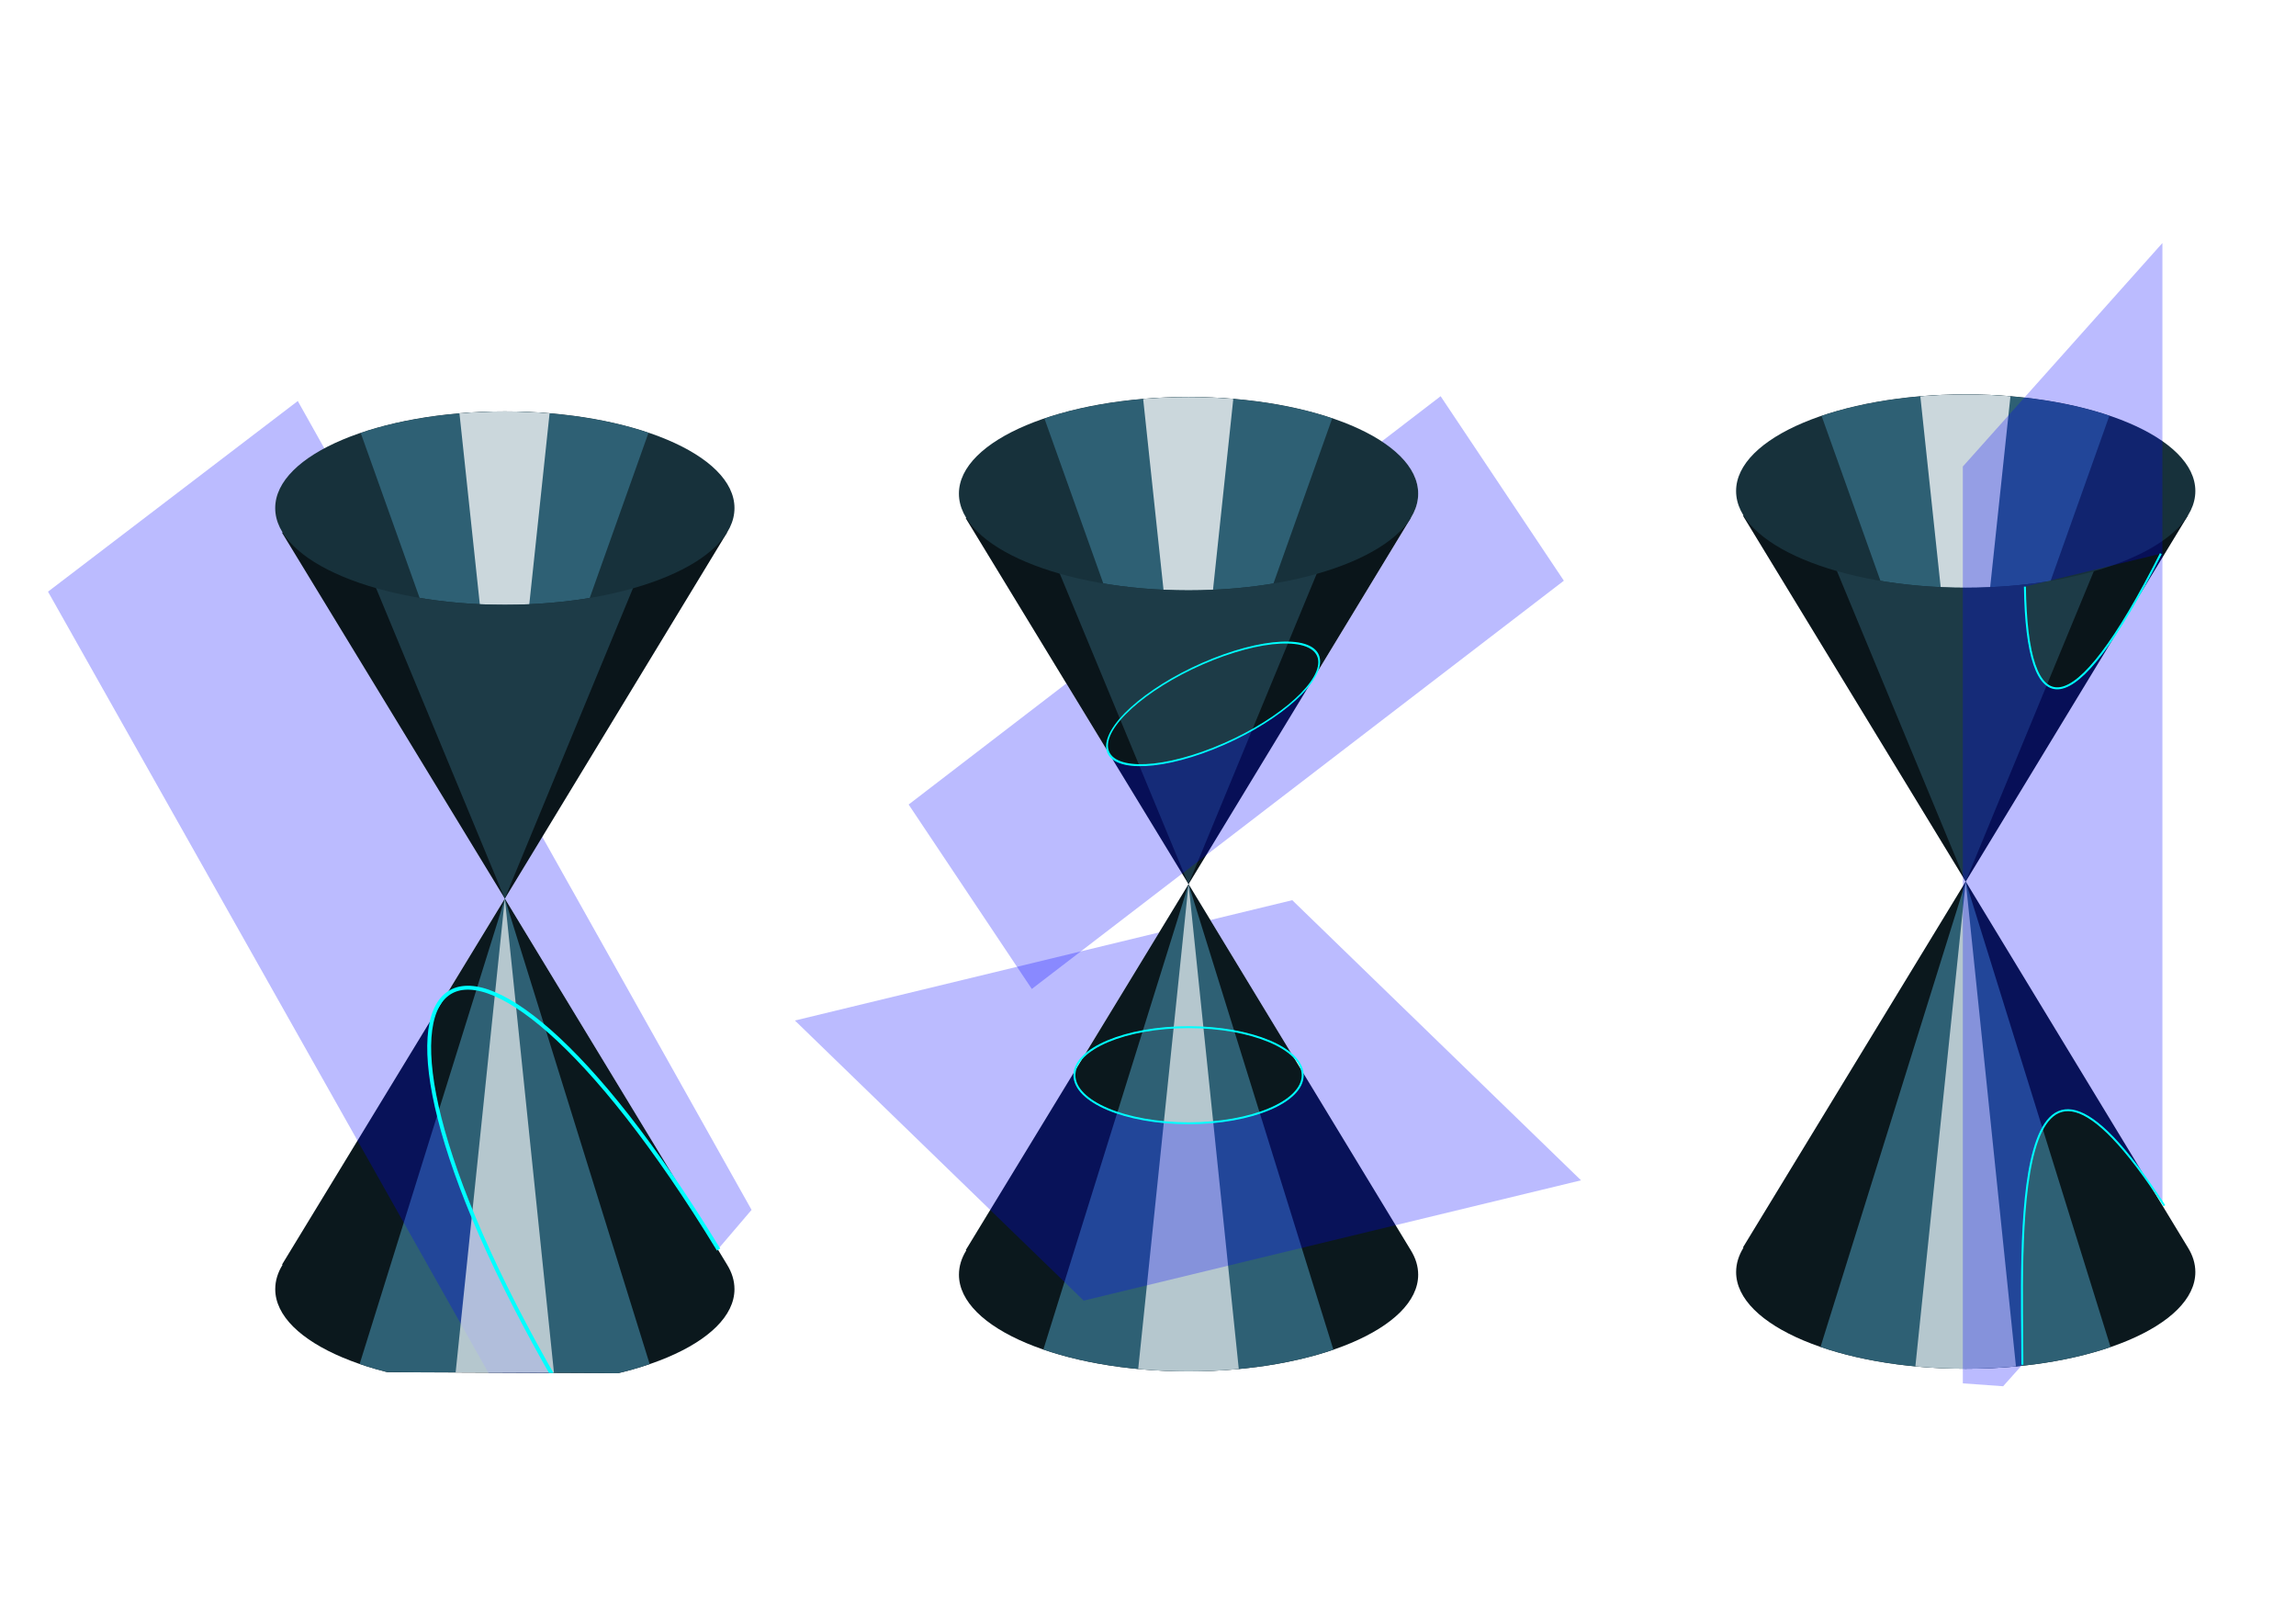 <?xml version="1.0" encoding="UTF-8" standalone="no"?>
<!-- Created with Inkscape (http://www.inkscape.org/) -->

<svg
   xmlns:dc="http://purl.org/dc/elements/1.1/"
   xmlns:cc="http://creativecommons.org/ns#"
   xmlns:rdf="http://www.w3.org/1999/02/22-rdf-syntax-ns#"
   xmlns:svg="http://www.w3.org/2000/svg"
   xmlns="http://www.w3.org/2000/svg"
   xmlns:sodipodi="http://sodipodi.sourceforge.net/DTD/sodipodi-0.dtd"
   xmlns:inkscape="http://www.inkscape.org/namespaces/inkscape"
   width="297mm"
   height="210mm"
   viewBox="0 0 1052.362 744.094"
   id="svg4069"
   version="1.1"
   inkscape:version="0.91 r13725"
   sodipodi:docname="conic_sections2.svg">
  <defs
     id="defs4071">
    <clipPath
       clipPathUnits="userSpaceOnUse"
       id="clipPath3910">
      <path
         style="fill:none;fill-rule:evenodd;stroke:#000000;stroke-width:1px;stroke-linecap:butt;stroke-linejoin:miter;stroke-opacity:1"
         d="m -894.112,882.063 239,-52 725,-1 156,-58 28,353 -17,295 -167,-12 -890,-4 -71,-319 -17,-104 2,-54 z"
         id="path3912"
         inkscape:connector-curvature="0" />
    </clipPath>
    <clipPath
       clipPathUnits="userSpaceOnUse"
       id="clipPath3842">
      <path
         inkscape:connector-curvature="0"
         id="path3844"
         d="m -8.281,-225.062 -38.206,188.5 0.114,0 c -0.83,4.022 -1.269,8.244 -1.269,12.594 0,27.481 17.632,49.781 39.36,49.781 21.729,1e-6 39.36,-22.3 39.36,-49.781 0,-4.35 -0.439,-8.571 -1.269,-12.594 l -38.091,-188.5 z"
         style="fill:#0b181d;fill-opacity:1;fill-rule:evenodd;stroke:none;stroke-width:1px;stroke-linecap:butt;stroke-linejoin:miter;stroke-opacity:1" />
    </clipPath>
    <filter
       inkscape:collect="always"
       id="filter3830"
       x="-0.433"
       width="1.866"
       y="-0.07"
       height="1.139">
      <feGaussianBlur
         inkscape:collect="always"
         stdDeviation="9.993"
         id="feGaussianBlur3832" />
    </filter>
    <clipPath
       clipPathUnits="userSpaceOnUse"
       id="clipPath3838">
      <path
         inkscape:connector-curvature="0"
         id="path3840"
         d="m -8.281,-225.062 -114.781,188.5 0.344,0 c -2.493,4.022 -3.812,8.244 -3.812,12.594 0,27.481 52.971,49.781 118.25,49.781 65.279,1e-6 118.25,-22.3 118.25,-49.781 0,-4.35 -1.319,-8.571 -3.812,-12.594 l -114.438,-188.5 z"
         style="fill:#0b181d;fill-opacity:1;fill-rule:evenodd;stroke:none;stroke-width:1px;stroke-linecap:butt;stroke-linejoin:miter;stroke-opacity:1" />
    </clipPath>
    <clipPath
       clipPathUnits="userSpaceOnUse"
       id="clipPath3772">
      <path
         inkscape:connector-curvature="0"
         sodipodi:nodetypes="ccc"
         d="M 42.836,-413.516 -8.382,-225.047 -59.756,-413.516"
         style="fill:#0a151a;fill-opacity:1;fill-rule:evenodd;stroke:none;stroke-width:1px;stroke-linecap:butt;stroke-linejoin:miter;stroke-opacity:1"
         id="path3774" />
    </clipPath>
    <filter
       inkscape:collect="always"
       id="filter3766"
       x="-0.311"
       width="1.621"
       y="-0.115"
       height="1.23">
      <feGaussianBlur
         inkscape:collect="always"
         stdDeviation="9.04"
         id="feGaussianBlur3768" />
    </filter>
    <clipPath
       clipPathUnits="userSpaceOnUse"
       id="clipPath3700">
      <ellipse
         ry="49.785"
         rx="118.26"
         cy="-508.312"
         cx="-6.25"
         transform="translate(-2.036,82.183)"
         id="path3702"
         style="opacity:1;fill:#17313b;fill-opacity:1;fill-rule:evenodd;stroke:none;stroke-width:2;stroke-linecap:round;stroke-linejoin:round;stroke-miterlimit:4;stroke-dasharray:none;stroke-dashoffset:0;stroke-opacity:1" />
    </clipPath>
    <filter
       inkscape:collect="always"
       id="filter3690"
       x="-0.279"
       width="1.557"
       y="-0.037"
       height="1.073">
      <feGaussianBlur
         inkscape:collect="always"
         stdDeviation="4.103"
         id="feGaussianBlur3692" />
    </filter>
    <filter
       inkscape:collect="always"
       id="filter3612"
       x="-0.548"
       width="2.096"
       y="-0.072"
       height="1.144">
      <feGaussianBlur
         inkscape:collect="always"
         stdDeviation="8.071"
         id="feGaussianBlur3614" />
    </filter>
    <clipPath
       clipPathUnits="userSpaceOnUse"
       id="clipPath3914">
      <path
         style="fill:none;fill-rule:evenodd;stroke:#000000;stroke-width:1px;stroke-linecap:butt;stroke-linejoin:miter;stroke-opacity:1"
         d="m -681.981,102.015 239,-52 725,-1 156,-58 28,353 -17,295 -167,-12 -890,-4 -71,-319 -17,-104 2,-54 z"
         id="path3916"
         inkscape:connector-curvature="0" />
    </clipPath>
    <clipPath
       clipPathUnits="userSpaceOnUse"
       id="clipPath3954">
      <path
         inkscape:connector-curvature="0"
         id="path3956"
         d="m -8.281,-225.062 -38.206,188.5 0.114,0 c -0.83,4.022 -1.269,8.244 -1.269,12.594 0,27.481 17.632,49.781 39.36,49.781 21.729,1e-6 39.36,-22.3 39.36,-49.781 0,-4.35 -0.439,-8.571 -1.269,-12.594 l -38.091,-188.5 z"
         style="fill:#0b181d;fill-opacity:1;fill-rule:evenodd;stroke:none;stroke-width:1px;stroke-linecap:butt;stroke-linejoin:miter;stroke-opacity:1" />
    </clipPath>
    <clipPath
       clipPathUnits="userSpaceOnUse"
       id="clipPath3962">
      <path
         inkscape:connector-curvature="0"
         id="path3964"
         d="m -8.281,-225.062 -114.781,188.5 0.344,0 c -2.493,4.022 -3.812,8.244 -3.812,12.594 0,27.481 52.971,49.781 118.25,49.781 65.279,1e-6 118.25,-22.3 118.25,-49.781 0,-4.35 -1.319,-8.571 -3.812,-12.594 l -114.438,-188.5 z"
         style="fill:#0b181d;fill-opacity:1;fill-rule:evenodd;stroke:none;stroke-width:1px;stroke-linecap:butt;stroke-linejoin:miter;stroke-opacity:1" />
    </clipPath>
    <clipPath
       clipPathUnits="userSpaceOnUse"
       id="clipPath3970">
      <path
         inkscape:connector-curvature="0"
         sodipodi:nodetypes="ccc"
         d="M 42.836,-413.516 -8.382,-225.047 -59.756,-413.516"
         style="fill:#0a151a;fill-opacity:1;fill-rule:evenodd;stroke:none;stroke-width:1px;stroke-linecap:butt;stroke-linejoin:miter;stroke-opacity:1"
         id="path3972" />
    </clipPath>
    <clipPath
       clipPathUnits="userSpaceOnUse"
       id="clipPath3978">
      <ellipse
         ry="49.785"
         rx="118.26"
         cy="-508.312"
         cx="-6.25"
         transform="translate(-2.036,82.183)"
         id="path3980"
         style="opacity:1;fill:#17313b;fill-opacity:1;fill-rule:evenodd;stroke:none;stroke-width:2;stroke-linecap:round;stroke-linejoin:round;stroke-miterlimit:4;stroke-dasharray:none;stroke-dashoffset:0;stroke-opacity:1" />
    </clipPath>
    <clipPath
       clipPathUnits="userSpaceOnUse"
       id="clipPath3918">
      <path
         style="fill:none;fill-rule:evenodd;stroke:#000000;stroke-width:1px;stroke-linecap:butt;stroke-linejoin:miter;stroke-opacity:1"
         d="m -1034.119,880.717 239,-52 725,-1 156,-58 28,353 -17,295 -167,-12 -890,-4 -71,-319 -17,-104 2,-54 z"
         id="path3920"
         inkscape:connector-curvature="0" />
    </clipPath>
    <clipPath
       clipPathUnits="userSpaceOnUse"
       id="clipPath3992">
      <path
         inkscape:connector-curvature="0"
         id="path3994"
         d="m -8.281,-225.062 -38.206,188.5 0.114,0 c -0.83,4.022 -1.269,8.244 -1.269,12.594 0,27.481 17.632,49.781 39.36,49.781 21.729,1e-6 39.36,-22.3 39.36,-49.781 0,-4.35 -0.439,-8.571 -1.269,-12.594 l -38.091,-188.5 z"
         style="fill:#0b181d;fill-opacity:1;fill-rule:evenodd;stroke:none;stroke-width:1px;stroke-linecap:butt;stroke-linejoin:miter;stroke-opacity:1" />
    </clipPath>
    <clipPath
       clipPathUnits="userSpaceOnUse"
       id="clipPath4000">
      <path
         inkscape:connector-curvature="0"
         id="path4002"
         d="m -8.281,-225.062 -114.781,188.5 0.344,0 c -2.493,4.022 -3.812,8.244 -3.812,12.594 0,27.481 52.971,49.781 118.25,49.781 65.279,1e-6 118.25,-22.3 118.25,-49.781 0,-4.35 -1.319,-8.571 -3.812,-12.594 l -114.438,-188.5 z"
         style="fill:#0b181d;fill-opacity:1;fill-rule:evenodd;stroke:none;stroke-width:1px;stroke-linecap:butt;stroke-linejoin:miter;stroke-opacity:1" />
    </clipPath>
    <clipPath
       clipPathUnits="userSpaceOnUse"
       id="clipPath4008">
      <path
         inkscape:connector-curvature="0"
         sodipodi:nodetypes="ccc"
         d="M 42.836,-413.516 -8.382,-225.047 -59.756,-413.516"
         style="fill:#0a151a;fill-opacity:1;fill-rule:evenodd;stroke:none;stroke-width:1px;stroke-linecap:butt;stroke-linejoin:miter;stroke-opacity:1"
         id="path4010" />
    </clipPath>
    <clipPath
       clipPathUnits="userSpaceOnUse"
       id="clipPath4016">
      <ellipse
         ry="49.785"
         rx="118.26"
         cy="-508.312"
         cx="-6.25"
         transform="translate(-2.036,82.183)"
         id="path4018"
         style="opacity:1;fill:#17313b;fill-opacity:1;fill-rule:evenodd;stroke:none;stroke-width:2;stroke-linecap:round;stroke-linejoin:round;stroke-miterlimit:4;stroke-dasharray:none;stroke-dashoffset:0;stroke-opacity:1" />
    </clipPath>
  </defs>
  <sodipodi:namedview
     id="base"
     pagecolor="#ffffff"
     bordercolor="#666666"
     borderopacity="1.0"
     inkscape:pageopacity="0.0"
     inkscape:pageshadow="2"
     inkscape:zoom="0.35"
     inkscape:cx="59.285714"
     inkscape:cy="520"
     inkscape:document-units="px"
     inkscape:current-layer="layer1"
     showgrid="false"
     inkscape:window-width="1920"
     inkscape:window-height="1017"
     inkscape:window-x="-8"
     inkscape:window-y="-8"
     inkscape:window-maximized="1" />
  <g
     inkscape:label="Ebene 1"
     inkscape:groupmode="layer"
     id="layer1"
     transform="translate(0,-308.268)">
    <g
       transform="matrix(0.89,0,0,0.89,935.226,-310.801)"
       id="g4073"
       clip-path="url(#clipPath3918)">
      <path
         inkscape:connector-curvature="0"
         id="path3921"
         d="m -438.71,1150.834 -114.781,188.5 0.344,0 c -2.493,4.022 -3.812,8.244 -3.812,12.594 0,27.482 52.971,49.781 118.25,49.781 65.279,0 118.25,-22.3 118.25,-49.781 0,-4.35 -1.319,-8.571 -3.812,-12.594 l -114.438,-188.5 z"
         style="fill:#0b181d;fill-opacity:1;fill-rule:evenodd;stroke:none;stroke-width:1px;stroke-linecap:butt;stroke-linejoin:miter;stroke-opacity:1" />
      <path
         inkscape:connector-curvature="0"
         clip-path="url(#clipPath3842)"
         transform="matrix(3.004,0,0,1,-413.83,1375.896)"
         id="path3923"
         d="m -8.281,-225.062 -26.88,258.737 0.081,0 c -0.584,5.521 -0.893,11.316 -0.893,17.286 0,37.721 12.405,68.33 27.692,68.33 15.287,0 27.692,-30.609 27.692,-68.33 0,-5.97 -0.309,-11.765 -0.893,-17.286 L -8.281,-225.062 Z"
         style="fill:#2e6074;fill-opacity:1;fill-rule:evenodd;stroke:none;stroke-width:1px;stroke-linecap:butt;stroke-linejoin:miter;stroke-opacity:1;filter:url(#filter3830)" />
      <path
         inkscape:connector-curvature="0"
         transform="translate(-430.428,1375.896)"
         clip-path="url(#clipPath3838)"
         style="fill:#ffffff;fill-opacity:0.645;fill-rule:evenodd;stroke:none;stroke-width:1px;stroke-linecap:butt;stroke-linejoin:miter;stroke-opacity:1;filter:url(#filter3830)"
         d="m -8.281,-225.062 -26.88,258.737 0.081,0 c -0.584,5.521 -0.893,11.316 -0.893,17.286 0,37.721 12.405,68.33 27.692,68.33 15.287,0 27.692,-30.609 27.692,-68.33 0,-5.97 -0.309,-11.765 -0.893,-17.286 L -8.281,-225.062 Z"
         id="path3927" />
      <path
         inkscape:connector-curvature="0"
         sodipodi:nodetypes="ccc"
         d="M -324.287,962.38 -438.715,1150.849 -553.491,962.38"
         style="fill:#0a151a;fill-opacity:1;fill-rule:evenodd;stroke:none;stroke-width:1px;stroke-linecap:butt;stroke-linejoin:miter;stroke-opacity:1"
         id="path3929" />
      <path
         inkscape:connector-curvature="0"
         clip-path="url(#clipPath3772)"
         transform="matrix(2.234,0,0,1,-419.987,1375.896)"
         id="path3931"
         style="fill:#1d3b47;fill-opacity:1;fill-rule:evenodd;stroke:none;stroke-width:1px;stroke-linecap:butt;stroke-linejoin:miter;stroke-opacity:1;filter:url(#filter3766)"
         d="M 26.454,-413.516 -8.407,-225.047 -43.375,-413.516"
         sodipodi:nodetypes="ccc" />
      <ellipse
         ry="49.785"
         rx="118.26"
         cy="-508.312"
         cx="-6.25"
         transform="translate(-432.465,1458.079)"
         id="path3933"
         style="fill:#17313b;fill-opacity:1;fill-rule:evenodd;stroke:none;stroke-width:2;stroke-linecap:round;stroke-linejoin:round;stroke-miterlimit:4;stroke-dasharray:none;stroke-dashoffset:0;stroke-opacity:1" />
      <g
         transform="translate(-430.428,1375.896)"
         clip-path="url(#clipPath3700)"
         id="g3935">
        <path
           inkscape:connector-curvature="0"
           transform="matrix(5.419,0,0,1,37.389,0)"
           id="path3937"
           style="fill:#2e6074;fill-opacity:1;fill-rule:evenodd;stroke:none;stroke-width:0.393px;stroke-linecap:butt;stroke-linejoin:miter;stroke-opacity:1;filter:url(#filter3690)"
           d="M 9.218,-525.724 -8.433,-256.961 -26.138,-525.724"
           sodipodi:nodetypes="ccc" />
        <path
           inkscape:connector-curvature="0"
           sodipodi:nodetypes="ccc"
           d="M 9.218,-525.724 -8.433,-256.961 -26.138,-525.724"
           style="fill:#ffffff;fill-opacity:0.75;fill-rule:evenodd;stroke:none;stroke-width:0.393px;stroke-linecap:butt;stroke-linejoin:miter;stroke-opacity:1;filter:url(#filter3612)"
           id="path3939"
           transform="matrix(1.619,0,0,1,5.234,0)" />
      </g>
      <path
         inkscape:connector-curvature="0"
         style="opacity:1;fill:#0000ff;fill-opacity:0.268;fill-rule:evenodd;stroke:none;stroke-width:2;stroke-linecap:round;stroke-linejoin:round;stroke-miterlimit:4;stroke-dasharray:none;stroke-dashoffset:0;stroke-opacity:1"
         d="m -385.312,1159.094 -42.188,10.219 42.469,70 c 3.274,3.082 5.125,6.47 5.125,10.062 0,13.667 -26.347,24.781 -58.812,24.781 -32.465,0 -58.812,-11.114 -58.812,-24.781 0,-3.446 1.693,-6.705 4.719,-9.688 l 0.031,-0.062 38.938,-63.938 -187.594,45.375 148.719,144.219 256.125,-61.937 -148.719,-144.25 z m -68.094,66.312 c -1.878,0.203 -3.731,0.442 -5.531,0.719 1.801,-0.278 3.653,-0.515 5.531,-0.719 z m 29.375,0 c 1.879,0.204 3.73,0.441 5.531,0.719 -1.8,-0.277 -3.654,-0.516 -5.531,-0.719 z m -40.625,1.75 c -2.405,0.498 -4.734,1.061 -6.938,1.688 2.212,-0.629 4.526,-1.188 6.938,-1.688 z m -6.938,1.688 c -1.565,0.445 -3.083,0.931 -4.531,1.437 1.453,-0.505 2.967,-0.992 4.531,-1.437 z m 58.812,-1.688 c 2.412,0.5 4.726,1.058 6.938,1.688 -2.204,-0.627 -4.532,-1.19 -6.938,-1.688 z m 6.938,1.688 c 1.565,0.445 3.079,0.933 4.531,1.437 -1.456,-0.506 -2.967,-0.992 -4.531,-1.437 z m 8.719,3.031 c 1.331,0.56 2.582,1.139 3.781,1.75 -1.193,-0.605 -2.46,-1.194 -3.781,-1.75 z"
         id="rect3943" />
      <ellipse
         ry="49.785"
         rx="118.26"
         cy="-508.312"
         cx="-6.25"
         style="fill:none;fill-opacity:1;fill-rule:evenodd;stroke:#00ffff;stroke-width:2;stroke-linecap:round;stroke-linejoin:round;stroke-miterlimit:4;stroke-dasharray:none;stroke-dashoffset:0;stroke-opacity:1"
         id="path3947"
         transform="matrix(0.497,0,0,-0.497,-435.606,996.59)"
         inkscape:transform-center-y="99.516896" />
      <path
         inkscape:connector-curvature="0"
         style="opacity:1;fill:#0000ff;fill-opacity:0.268;fill-rule:evenodd;stroke:none;stroke-width:1;stroke-linecap:round;stroke-linejoin:round;stroke-miterlimit:4;stroke-dasharray:none;stroke-dashoffset:0;stroke-opacity:1"
         d="M -308.906,899.594 -339.25,922.875 c 11.872,7.761 18.781,16.996 18.781,26.906 0,4.351 -1.318,8.571 -3.812,12.594 l -49.562,81.625 c 0.041,-0.071 0.055,-0.148 0.094,-0.219 -6.796,12.154 -27.647,27.339 -52.312,37.125 -26.975,10.702 -49.39,11.339 -53.844,2.281 l -21.75,-35.688 -81.219,62.344 63.438,94.969 274,-210.219 -63.469,-95 z M -381.5,1026.906 c 0.412,0.08 0.829,0.154 1.219,0.25 -0.391,-0.097 -0.805,-0.169 -1.219,-0.25 z m 4.125,1.188 c 0.388,0.165 0.772,0.375 1.125,0.562 -0.359,-0.192 -0.73,-0.394 -1.125,-0.562 z m 1.156,0.562 c 0.362,0.193 0.708,0.378 1.031,0.594 -0.318,-0.213 -0.676,-0.403 -1.031,-0.594 z m 2.938,2.281 c 0.152,0.176 0.272,0.376 0.406,0.562 -0.134,-0.186 -0.255,-0.386 -0.406,-0.562 z m 1.188,1.844 c 0.103,0.229 0.17,0.478 0.25,0.719 -0.081,-0.244 -0.146,-0.487 -0.25,-0.719 z m 0.594,2.188 c 0.053,0.395 0.094,0.797 0.094,1.219 0,-0.421 -0.041,-0.825 -0.094,-1.219 z"
         id="rect3964" />
      <ellipse
         ry="49.785"
         rx="118.26"
         cy="-508.312"
         cx="-6.25"
         style="fill:none;fill-opacity:1;fill-rule:evenodd;stroke:#00ffff;stroke-width:2;stroke-linecap:round;stroke-linejoin:round;stroke-miterlimit:4;stroke-dasharray:none;stroke-dashoffset:0;stroke-opacity:1"
         id="path3962"
         transform="matrix(0.462,-0.183,0,0.462,-423.174,1291.711)" />
    </g>
    <g
       transform="matrix(0.89,0,0,0.89,621.85,382.186)"
       id="g4060"
       clip-path="url(#clipPath3914)">
      <path
         style="fill:#0b181d;fill-opacity:1;fill-rule:evenodd;stroke:none;stroke-width:1px;stroke-linecap:butt;stroke-linejoin:miter;stroke-opacity:1"
         d="m -438.71,379.631 -114.781,188.5 0.344,0 c -2.493,4.022 -3.812,8.244 -3.812,12.594 0,27.481 52.971,49.781 118.25,49.781 65.279,0 118.25,-22.3 118.25,-49.781 0,-4.35 -1.319,-8.571 -3.812,-12.594 l -114.438,-188.5 z"
         id="path3778"
         inkscape:connector-curvature="0" />
      <path
         style="fill:#2e6074;fill-opacity:1;fill-rule:evenodd;stroke:none;stroke-width:1px;stroke-linecap:butt;stroke-linejoin:miter;stroke-opacity:1;filter:url(#filter3830)"
         d="m -8.281,-225.062 -26.88,258.737 0.081,0 c -0.584,5.521 -0.893,11.316 -0.893,17.286 0,37.721 12.405,68.33 27.692,68.33 15.287,0 27.692,-30.609 27.692,-68.33 0,-5.97 -0.309,-11.765 -0.893,-17.286 L -8.281,-225.062 Z"
         id="path3834"
         transform="matrix(3.004,0,0,1,-413.83,604.693)"
         clip-path="url(#clipPath3842)"
         inkscape:connector-curvature="0" />
      <path
         style="fill:#0000ff;fill-opacity:0.268;fill-rule:evenodd;stroke:none;stroke-width:1px;stroke-linecap:butt;stroke-linejoin:miter;stroke-opacity:1"
         d="m -545.351,123.429 -128.63,98.169 238.887,423.652 22.25,-17.844 C -476.484,516.695 -488.778,446.299 -469.062,429.469 L -438.719,379.625 -341,540.656 c 0.049,0.076 0.107,0.142 0.156,0.219 3.958,6.138 7.941,12.529 12,19.188 l 17.192,-20.138 -233.699,-416.496 z"
         id="path3919"
         sodipodi:nodetypes="cccccccsccc"
         inkscape:connector-curvature="0" />
      <path
         id="path3792"
         d="m -8.281,-225.062 -26.88,258.737 0.081,0 c -0.584,5.521 -0.893,11.316 -0.893,17.286 0,37.721 12.405,68.33 27.692,68.33 15.287,0 27.692,-30.609 27.692,-68.33 0,-5.97 -0.309,-11.765 -0.893,-17.286 L -8.281,-225.062 Z"
         style="fill:#ffffff;fill-opacity:0.645;fill-rule:evenodd;stroke:none;stroke-width:1px;stroke-linecap:butt;stroke-linejoin:miter;stroke-opacity:1;filter:url(#filter3830)"
         clip-path="url(#clipPath3838)"
         transform="translate(-430.428,604.693)"
         inkscape:connector-curvature="0" />
      <path
         id="path3509"
         style="fill:#0a151a;fill-opacity:1;fill-rule:evenodd;stroke:none;stroke-width:1px;stroke-linecap:butt;stroke-linejoin:miter;stroke-opacity:1"
         d="M -324.287,191.177 -438.715,379.646 -553.491,191.177"
         sodipodi:nodetypes="ccc"
         inkscape:connector-curvature="0" />
      <path
         sodipodi:nodetypes="ccc"
         d="M 26.454,-413.516 -8.407,-225.047 -43.375,-413.516"
         style="fill:#1d3b47;fill-opacity:1;fill-rule:evenodd;stroke:none;stroke-width:1px;stroke-linecap:butt;stroke-linejoin:miter;stroke-opacity:1;filter:url(#filter3766)"
         id="path3704"
         transform="matrix(2.234,0,0,1,-419.987,604.693)"
         clip-path="url(#clipPath3772)"
         inkscape:connector-curvature="0" />
      <ellipse
         style="fill:#17313b;fill-opacity:1;fill-rule:evenodd;stroke:none;stroke-width:2;stroke-linecap:round;stroke-linejoin:round;stroke-miterlimit:4;stroke-dasharray:none;stroke-dashoffset:0;stroke-opacity:1"
         id="path3524"
         transform="translate(-432.465,686.876)"
         cx="-6.25"
         cy="-508.312"
         rx="118.26"
         ry="49.785" />
      <g
         id="g3694"
         clip-path="url(#clipPath3700)"
         transform="translate(-430.428,604.693)">
        <path
           sodipodi:nodetypes="ccc"
           d="M 9.218,-525.724 -8.433,-256.961 -26.138,-525.724"
           style="fill:#2e6074;fill-opacity:1;fill-rule:evenodd;stroke:none;stroke-width:0.393px;stroke-linecap:butt;stroke-linejoin:miter;stroke-opacity:1;filter:url(#filter3690)"
           id="path3616"
           transform="matrix(5.419,0,0,1,37.389,0)"
           inkscape:connector-curvature="0" />
        <path
           transform="matrix(1.619,0,0,1,5.234,0)"
           id="path3542"
           style="fill:#ffffff;fill-opacity:0.75;fill-rule:evenodd;stroke:none;stroke-width:0.393px;stroke-linecap:butt;stroke-linejoin:miter;stroke-opacity:1;filter:url(#filter3612)"
           d="M 9.218,-525.724 -8.433,-256.961 -26.138,-525.724"
           sodipodi:nodetypes="ccc"
           inkscape:connector-curvature="0" />
      </g>
      <path
         style="fill:none;fill-rule:evenodd;stroke:#00ffff;stroke-width:2;stroke-linecap:butt;stroke-linejoin:miter;stroke-miterlimit:4;stroke-dasharray:none;stroke-opacity:1"
         d="M -328.648,560.384 C -460.525,343.833 -542.018,403.666 -411.903,629.032"
         id="path3887"
         sodipodi:nodetypes="cc"
         inkscape:connector-curvature="0" />
    </g>
    <g
       transform="matrix(0.89,0,0,0.89,810.631,-311.998)"
       id="g4088"
       clip-path="url(#clipPath3910)">
      <path
         inkscape:connector-curvature="0"
         style="fill:#0b181d;fill-opacity:1;fill-rule:evenodd;stroke:none;stroke-width:1px;stroke-linecap:butt;stroke-linejoin:miter;stroke-opacity:1"
         d="m 101.52,1150.834 -114.781,188.5 0.344,0 c -2.493,4.022 -3.812,8.244 -3.812,12.594 0,27.482 52.971,49.781 118.25,49.781 65.279,0 118.25,-22.3 118.25,-49.781 0,-4.35 -1.319,-8.571 -3.812,-12.594 l -114.438,-188.5 z"
         id="path4004" />
      <path
         inkscape:connector-curvature="0"
         style="fill:#2e6074;fill-opacity:1;fill-rule:evenodd;stroke:none;stroke-width:1px;stroke-linecap:butt;stroke-linejoin:miter;stroke-opacity:1;filter:url(#filter3830)"
         d="m -8.281,-225.062 -26.88,258.737 0.081,0 c -0.584,5.521 -0.893,11.316 -0.893,17.286 0,37.721 12.405,68.33 27.692,68.33 15.287,0 27.692,-30.609 27.692,-68.33 0,-5.97 -0.309,-11.765 -0.893,-17.286 L -8.281,-225.062 Z"
         id="path4006"
         transform="matrix(3.004,0,0,1,126.399,1375.896)"
         clip-path="url(#clipPath3842)" />
      <path
         inkscape:connector-curvature="0"
         id="path4008"
         d="m -8.281,-225.062 -26.88,258.737 0.081,0 c -0.584,5.521 -0.893,11.316 -0.893,17.286 0,37.721 12.405,68.33 27.692,68.33 15.287,0 27.692,-30.609 27.692,-68.33 0,-5.97 -0.309,-11.765 -0.893,-17.286 L -8.281,-225.062 Z"
         style="fill:#ffffff;fill-opacity:0.645;fill-rule:evenodd;stroke:none;stroke-width:1px;stroke-linecap:butt;stroke-linejoin:miter;stroke-opacity:1;filter:url(#filter3830)"
         clip-path="url(#clipPath3838)"
         transform="translate(109.801,1375.896)" />
      <path
         inkscape:connector-curvature="0"
         id="path4058"
         style="fill:#0a151a;fill-opacity:1;fill-rule:evenodd;stroke:none;stroke-width:1px;stroke-linecap:butt;stroke-linejoin:miter;stroke-opacity:1"
         d="M 215.943,962.38 101.515,1150.849 -13.261,962.38"
         sodipodi:nodetypes="ccc" />
      <path
         inkscape:connector-curvature="0"
         sodipodi:nodetypes="ccc"
         d="M 26.454,-413.516 -8.407,-225.047 -43.375,-413.516"
         style="fill:#1d3b47;fill-opacity:1;fill-rule:evenodd;stroke:none;stroke-width:1px;stroke-linecap:butt;stroke-linejoin:miter;stroke-opacity:1;filter:url(#filter3766)"
         id="path4012"
         transform="matrix(2.234,0,0,1,120.242,1375.896)"
         clip-path="url(#clipPath3772)" />
      <ellipse
         ry="49.785"
         rx="118.26"
         cy="-508.312"
         cx="-6.25"
         style="fill:#17313b;fill-opacity:1;fill-rule:evenodd;stroke:none;stroke-width:2;stroke-linecap:round;stroke-linejoin:round;stroke-miterlimit:4;stroke-dasharray:none;stroke-dashoffset:0;stroke-opacity:1"
         id="path4014"
         transform="translate(107.765,1458.079)" />
      <g
         id="g4016"
         clip-path="url(#clipPath3700)"
         transform="translate(109.801,1375.896)">
        <path
           inkscape:connector-curvature="0"
           sodipodi:nodetypes="ccc"
           d="M 9.218,-525.724 -8.433,-256.961 -26.138,-525.724"
           style="fill:#2e6074;fill-opacity:1;fill-rule:evenodd;stroke:none;stroke-width:0.393px;stroke-linecap:butt;stroke-linejoin:miter;stroke-opacity:1;filter:url(#filter3690)"
           id="path4063"
           transform="matrix(5.419,0,0,1,37.389,0)" />
        <path
           inkscape:connector-curvature="0"
           transform="matrix(1.619,0,0,1,5.234,0)"
           id="path4020"
           style="fill:#ffffff;fill-opacity:0.75;fill-rule:evenodd;stroke:none;stroke-width:0.393px;stroke-linecap:butt;stroke-linejoin:miter;stroke-opacity:1;filter:url(#filter3612)"
           d="M 9.218,-525.724 -8.433,-256.961 -26.138,-525.724"
           sodipodi:nodetypes="ccc" />
      </g>
      <path
         inkscape:connector-curvature="0"
         style="opacity:1;fill:#0000ff;fill-opacity:0.268;fill-rule:evenodd;stroke:none;stroke-width:1;stroke-linecap:round;stroke-linejoin:round;stroke-miterlimit:4;stroke-dasharray:none;stroke-dashoffset:0;stroke-opacity:1"
         d="m 202.812,822.062 -102.787,115.091 0,496.812 30.662,-34.341 c 0,-60.372 -7.984,-205.915 72.125,-83.406 l 0,-494.156 z M 202,982 c -46,91 -69,88 -70,17 l 70,-17 z"
         id="rect4030"
         sodipodi:nodetypes="ccccccccc" />
      <path
         inkscape:connector-curvature="0"
         style="fill:none;fill-rule:evenodd;stroke:#00ffff;stroke-width:1px;stroke-linecap:butt;stroke-linejoin:miter;stroke-opacity:1"
         d="m 130.699,1399.624 c 0,-60.624 -8.063,-207.163 73.119,-81.894"
         id="path4047" />
      <path
         inkscape:connector-curvature="0"
         style="fill:none;fill-rule:evenodd;stroke:#00ffff;stroke-width:1px;stroke-linecap:butt;stroke-linejoin:miter;stroke-opacity:1"
         d="m 132,999 c 1,71 24,74 70,-17"
         id="path4049" />
    </g>
  </g>
</svg>
